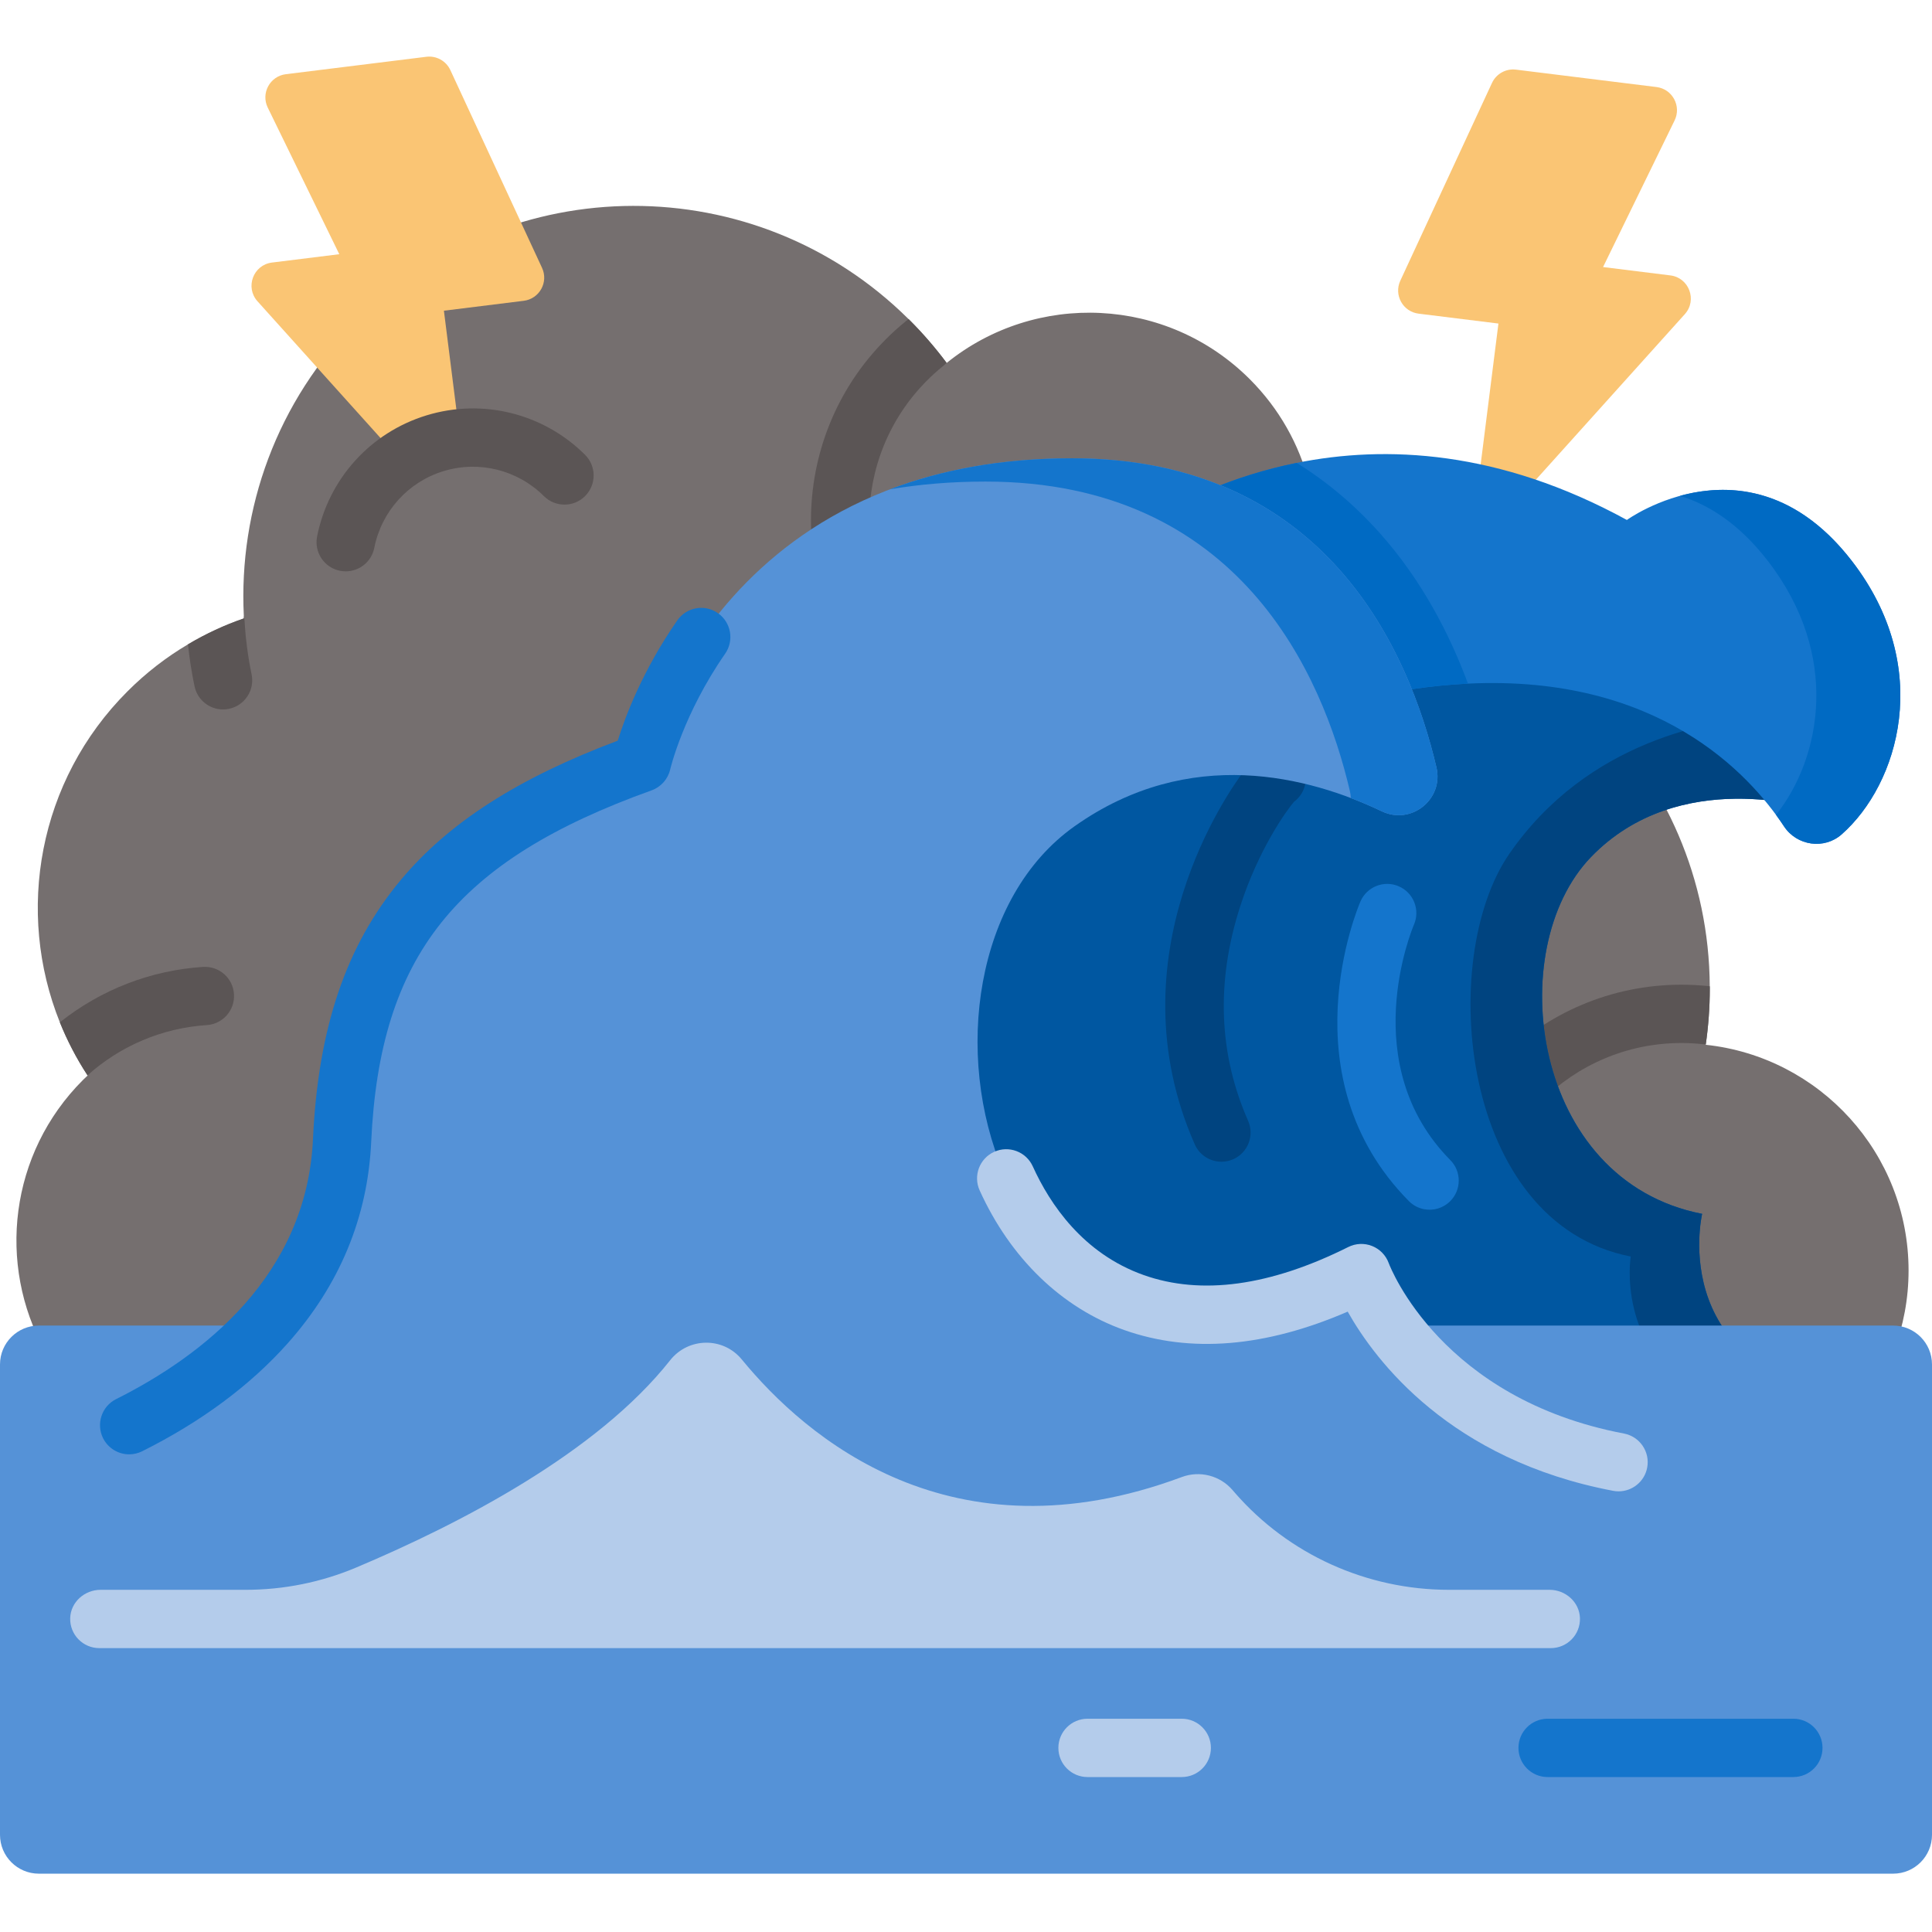 <svg height="512pt" viewBox="0 -15 512 512" width="512pt" xmlns="http://www.w3.org/2000/svg"><path d="m371.098 59.387 24.293-52.402c1.129-2.434 3.703-3.863 6.367-3.531l37.234 4.613c4.211.523 6.656 5.031 4.797 8.848l-18.961 38.855 17.836 2.215c4.961.613 7.176 6.555 3.836 10.266l-57.09 63.457 7.691-60.965-21.156-2.621c-4.16-.516-6.613-4.934-4.848-8.734zm0 0" fill="#fac574"/><path d="m505.789 321.727c0 7.492-1.391 14.652-3.895 21.254h-489.984c-12.723-22.898-9.387-52.32 10.062-71.762.402-.41.824-.793 1.246-1.195-.008-.02-.02-.031-.031-.051-2.926-4.48-5.367-9.188-7.324-14.043-11.762-29.277-5.789-64.004 17.938-87.73 4.914-4.914 10.301-9.066 16.02-12.445 4.738-2.82 9.715-5.117 14.824-6.879-.012-.238-.031-.484-.031-.723-1.391-28.156 8.652-56.781 30.152-78.281 40.309-40.312 105.594-40.414 146.027-.301.102.094.207.195.309.301 3.562 3.562 6.801 7.332 9.734 11.258.012.02.031.031.043.051 23.641-19.086 58.367-17.656 80.332 4.316 15.723 15.723 20.914 37.973 15.598 58.02.949-.02 1.883-.039 2.832-.039 56.961 0 103.164 46.02 103.461 102.906.012.195.012.379.012.574 0 5.027-.371 9.965-1.062 14.793-.012.043-.012.082-.02.125 30.215 3.215 53.758 28.781 53.758 59.852zm0 0" fill="#756f6f"/><g fill="#5b5555"><path d="m453.113 246.957c0 5.027-.371 9.961-1.059 14.793-.277 0-.559-.008-.836-.039-1.852-.199-3.75-.301-5.633-.301-28.938 0-52.477 23.539-52.477 52.477 0 4.266-3.453 7.727-7.727 7.727-4.266 0-7.727-3.461-7.727-7.727 0-37.457 30.473-67.93 67.93-67.93 2.422 0 4.875.133 7.262.383.082.008.176.02.258.039.008.199.008.383.008.578zm0 0"/><path d="m54.805 256.66c-11.754.762-22.879 5.461-31.613 13.312-2.926-4.48-5.367-9.191-7.328-14.043 10.809-8.621 24.027-13.785 37.934-14.688 4.266-.27 7.941 2.945 8.211 7.211.277 4.254-2.949 7.93-7.203 8.207zm0 0"/><path d="m250.84 81.129c-.277.32-.598.629-.949.906-1.453 1.176-2.863 2.441-4.184 3.77-20.469 20.461-20.469 53.758-.008 74.215 3.016 3.02 3.016 7.914 0 10.93-1.504 1.504-3.484 2.258-5.461 2.258-1.977 0-3.957-.754-5.461-2.258-26.484-26.484-26.484-69.578 0-96.062 1.711-1.719 3.535-3.359 5.41-4.875.195-.152.402-.309.605-.441.105.094.207.195.309.301 3.566 3.562 6.801 7.332 9.738 11.258zm0 0"/><path d="m60.688 172.848c-.523.113-1.059.164-1.586.164-3.574 0-6.789-2.504-7.551-6.148-.762-3.66-1.352-7.379-1.73-11.105 4.738-2.824 9.715-5.121 14.824-6.883-.012-.238-.031-.484-.031-.723.102.426.164.867.195 1.32.27 4.77.895 9.559 1.867 14.238.875 4.168-1.805 8.258-5.988 9.137zm0 0"/></g><path d="m480.578 199.422s-35.57-11.59-58.992 12.75c-23.422 24.336-15.797 85.707 29.496 94.512 0 0-10.336 43.832 44.605 49.328h-275.402v-220.461s223.895-57.004 260.293 63.871zm0 0" fill="#0057a1"/><path d="m323.695 292.871c-2.969 0-5.797-1.719-7.074-4.609-22.094-50.102 9.273-93.938 12.922-98.77 2.203-2.922 4.941-6.551 9.844-5.875 4.227.59 7.176 4.488 6.59 8.715-.297 2.137-1.441 3.949-3.047 5.141-1.891 2.184-9.375 12.496-14.293 27.809-6.406 19.93-5.691 39.02 2.125 56.742 1.723 3.906-.047 8.469-3.949 10.188-1.016.449-2.074.66-3.117.66zm0 0" fill="#004480"/><path d="m495.691 356.012h-44.266c-23.355-13.672-19.266-38.023-19.266-38.023-45.297-8.801-51.383-78.871-32.203-106.676 20.719-30.031 53.527-35.656 69.18-36.562 4.801 7.254 8.664 15.441 11.441 24.672 0 0-35.57-11.59-58.984 12.746-23.43 24.34-15.805 85.711 29.492 94.516 0 0-10.344 43.836 44.605 49.328zm0 0" fill="#004480"/><path d="m488.07 206.109c-4.625 4.09-11.871 3.059-15.281-2.102-9.137-13.859-33.312-40.27-83.762-37.84-19.48.938-42.875 6.172-70.836 18.098l-14.379-61.004c9.125-5.543 22.746-12.156 39.824-15.59 23.531-4.738 53.621-3.418 87.504 15.125 0 0 32.824-23.797 59.598 10.836 21.859 28.281 12.391 59.188-2.668 72.477zm0 0" fill="#1475cc"/><path d="m389.027 166.168c-19.48.938-42.875 6.172-70.836 18.102l-14.379-61.008c9.125-5.543 22.746-12.156 39.824-15.586 8.098 5.016 15.465 11.238 22.066 18.645 11.18 12.559 18.523 26.887 23.324 39.848zm0 0" fill="#006ac3"/><path d="m488.07 206.109c-4.625 4.09-11.871 3.059-15.281-2.102-.637-.961-1.336-1.98-2.121-3.051 11.949-15.09 17.203-42.238-2.184-67.32-7.57-9.797-15.637-14.918-23.293-17.227 12.023-3.309 29.824-3.109 45.547 17.227 21.859 28.277 12.391 59.184-2.668 72.473zm0 0" fill="#006ac3"/><path d="m10.301 481.543h491.398c5.688 0 10.301-4.609 10.301-10.301v-124.652c0-5.688-4.613-10.301-10.301-10.301h-491.398c-5.688 0-10.301 4.613-10.301 10.301v124.652c0 5.691 4.613 10.301 10.301 10.301zm0 0" fill="#5592d7"/><path d="m9.273 372.492h419.656c-53.512-10.164-68.164-50.109-68.164-50.109-98.641 49.32-128.852-81.016-75.98-118.422 30.551-21.617 62.289-13.086 81.422-3.949 7.797 3.723 16.438-3.227 14.465-11.641-7.188-30.648-29.266-81.922-96.555-81.922-95.973 0-114.035 80.727-114.035 80.727-51.148 18.363-76.852 44.168-79.426 100.113-2.996 65.055-81.383 85.203-81.383 85.203zm0 0" fill="#5592d7"/><path d="m366.211 200.008c-2.535-1.203-5.285-2.41-8.234-3.52-.02-.641-.113-1.289-.266-1.949-7.18-30.648-29.258-81.918-96.551-81.918-9.117 0-17.531.73-25.289 2.047 13.34-5.066 29.266-8.219 48.242-8.219 67.289 0 89.367 51.27 96.559 81.918 1.969 8.418-6.664 15.371-14.461 11.641zm0 0" fill="#1475cc"/><path d="m428.941 380.219c-.48 0-.965-.043-1.453-.137-43.176-8.199-62.957-34.391-70.336-47.488-21.816 9.441-41.711 11.082-59.227 4.875-16.547-5.867-30.148-19.008-38.305-36.996-1.762-3.887-.035-8.465 3.848-10.227 3.887-1.762 8.465-.039 10.227 3.848 4.531 9.996 13.309 23.105 29.395 28.809 15.277 5.418 33.52 2.918 54.219-7.43 1.969-.984 4.262-1.086 6.305-.273 2.047.812 3.648 2.457 4.406 4.52.543 1.438 14.117 36.02 62.352 45.184 4.191.797 6.945 4.84 6.148 9.031-.703 3.707-3.941 6.285-7.578 6.285zm0 0" fill="#b4cceb"/><path d="m34.238 370.414c-2.832 0-5.562-1.562-6.918-4.27-1.906-3.816-.359-8.461 3.453-10.367 22.879-11.445 50.5-32.68 52.164-68.844 1.359-29.5 8.758-51.344 23.285-68.746 12.664-15.168 30.992-26.949 57.484-36.902 1.938-6.223 6.543-18.57 15.781-31.875 2.434-3.504 7.246-4.375 10.75-1.938 3.508 2.434 4.375 7.246 1.941 10.754-11.113 16-14.531 30.516-14.562 30.66-.59 2.566-2.449 4.672-4.926 5.562-51.906 18.633-72.047 43.891-74.32 93.195-.918 19.945-8.367 37.902-22.148 53.371-9.918 11.137-22.883 20.75-38.535 28.582-1.109.555-2.289.816-3.449.816zm0 0" fill="#1475cc"/><path d="m377.426 305.457c-1.492-.277-2.918-1-4.066-2.16-32.371-32.75-13.648-77.492-12.836-79.379 1.688-3.922 6.234-5.734 10.152-4.043 3.914 1.684 5.723 6.215 4.051 10.133-.641 1.504-15.352 37.16 9.621 62.426 3 3.035 2.973 7.926-.062 10.926-1.875 1.852-4.453 2.551-6.859 2.098zm0 0" fill="#1475cc"/><path d="m410.652 406.316h-26.668c-21.742 0-42.484-9.332-56.75-25.742-.203-.234-.398-.461-.594-.688-3.312-3.852-8.684-5.23-13.441-3.457-61.121 22.766-99.684-10.5-116.613-31.152-4.949-6.035-14.172-5.902-19.008.227-19.312 24.453-55.508 43.238-83.176 54.902-9.27 3.91-19.219 5.91-29.273 5.91h-38.48c-4.234 0-7.922 3.262-8.047 7.492-.133 4.375 3.375 7.961 7.723 7.961h384.656c4.344 0 7.855-3.586 7.723-7.961-.129-4.23-3.816-7.492-8.051-7.492zm0 0" fill="#b4cceb"/><path d="m475.258 455.938h-65.125c-4.266 0-7.727-3.461-7.727-7.727 0-4.266 3.461-7.727 7.727-7.727h65.125c4.27 0 7.727 3.461 7.727 7.727 0 4.266-3.457 7.727-7.727 7.727zm0 0" fill="#1475cc"/><path d="m313.176 455.938h-24.969c-4.27 0-7.727-3.461-7.727-7.727 0-4.266 3.457-7.727 7.727-7.727h24.969c4.266 0 7.727 3.461 7.727 7.727 0 4.266-3.461 7.727-7.727 7.727zm0 0" fill="#b4cceb"/><path d="m110.582 111.906c4.031-1.461 8.078-2.883 12.148-4.234l-5.09-40.332 21.16-2.625c4.156-.516 6.609-4.93 4.844-8.734l-24.293-52.398c-1.129-2.438-3.703-3.867-6.367-3.535l-37.234 4.617c-4.211.52-6.656 5.031-4.797 8.844l18.961 38.859-17.836 2.211c-4.961.617-7.176 6.555-3.836 10.27zm0 0" fill="#fac574"/><path d="m149.598 111c-8.695-8.652-21.742-12.367-34.297-8.539-12.551 3.828-21.305 14.191-23.688 26.227zm0 0" fill="#756f6f"/><path d="m91.621 136.414c-.5 0-1.004-.047-1.512-.148-4.184-.832-6.906-4.895-6.078-9.082 3.027-15.273 14.145-27.578 29.02-32.113 14.871-4.535 30.961-.527 41.996 10.457 3.023 3.012 3.035 7.902.023 10.926-3.012 3.023-7.902 3.035-10.926.023-6.988-6.957-17.176-9.496-26.59-6.625-9.41 2.871-16.449 10.664-18.363 20.336-.727 3.68-3.957 6.227-7.57 6.227zm0 0" fill="#5b5555"/></svg>